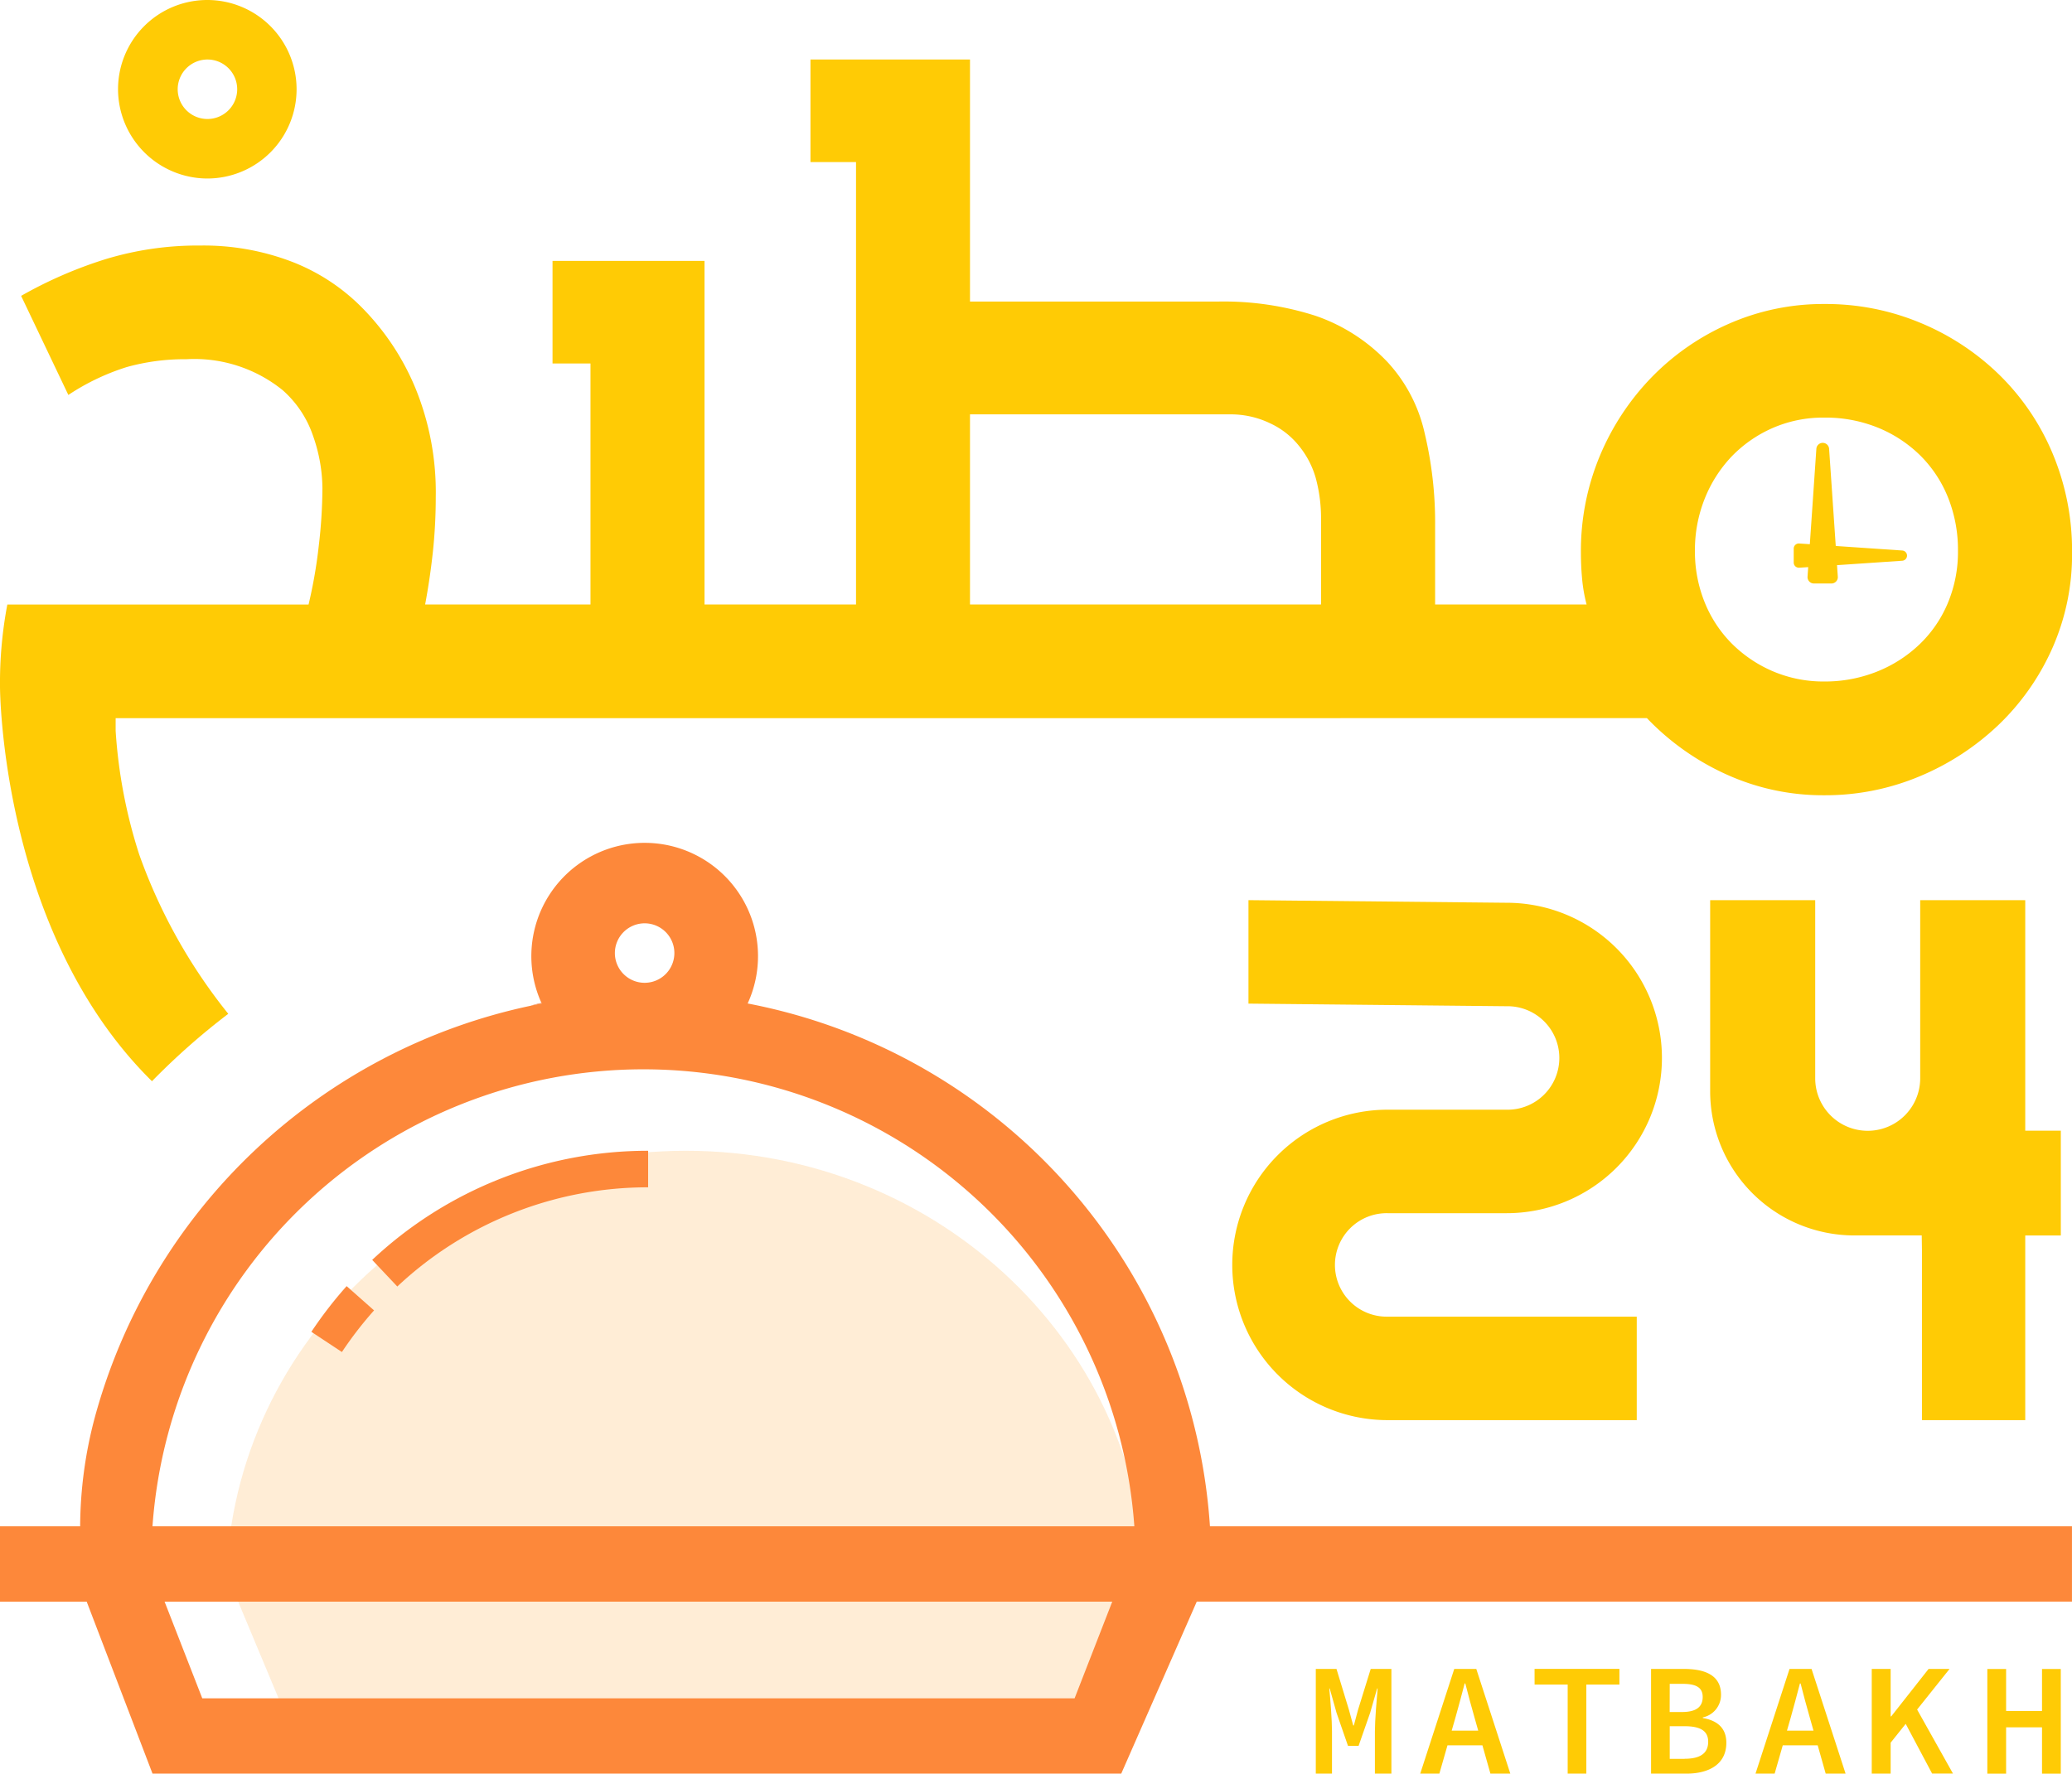 <svg id="MainLogo" xmlns="http://www.w3.org/2000/svg" width="133.313" height="114.147" viewBox="0 0 133.313 114.147">
  <g id="Group_16204" data-name="Group 16204" transform="translate(14.55 74.06)" opacity="0.3">
    <path id="Path_11600" data-name="Path 11600" d="M281.718,351.719h54l2.876-6.878-59.491.622Z" transform="translate(-278.332 -316.45)" fill="#fca939" opacity="0.7"/>
    <path id="Path_11601" data-name="Path 11601" d="M278.536,352.3c0-15.68,13.248-28.391,29.59-28.391s29.589,12.711,29.589,28.391Z" transform="translate(-278.536 -323.908)" fill="#fca939" opacity="0.7"/>
  </g>
  <g id="Group_16205" data-name="Group 16205" transform="translate(0 0)">
    <path id="Path_11602" data-name="Path 11602" d="M353.028,298.353h.022l.585-.039-.042.616a.411.411,0,0,0,.411.438h1.126a.412.412,0,0,0,.412-.411c0-.019-.053-.769-.053-.769l4.2-.285a.33.33,0,0,0,0-.658l-4.281-.292-.428-6.254a.411.411,0,0,0-.82,0l-.42,6.14-.685-.046a.33.33,0,0,0-.352.328v.9a.329.329,0,0,0,.33.33Z" transform="translate(-237.295 -261.816)" fill="#ffcb05"/>
    <path id="Path_11603" data-name="Path 11603" d="M282.524,333.543a35.093,35.093,0,0,1-5.728-10.248,32.618,32.618,0,0,1-1.518-7.96v-.821H373.8a16.411,16.411,0,0,0,5.134,3.631,15.007,15.007,0,0,0,6.29,1.332,15.664,15.664,0,0,0,6.079-1.2,16.624,16.624,0,0,0,5.083-3.293,15.57,15.57,0,0,0,3.484-4.938,14.878,14.878,0,0,0,1.284-6.194,16.133,16.133,0,0,0-1.232-6.323,15.4,15.4,0,0,0-3.407-5.07,16.043,16.043,0,0,0-5.083-3.37,15.784,15.784,0,0,0-6.208-1.227,15.045,15.045,0,0,0-6.106,1.252,15.749,15.749,0,0,0-4.979,3.426,16.218,16.218,0,0,0-3.355,5.067,15.833,15.833,0,0,0-1.231,6.246c0,.594.027,1.168.08,1.725a9.994,9.994,0,0,0,.286,1.621h-9.746v-5.071a24.812,24.812,0,0,0-.68-5.984,9.9,9.9,0,0,0-2.358-4.519,11.513,11.513,0,0,0-4.664-3.007,19.335,19.335,0,0,0-6.235-.915H330.247V272.127H319.983v6.6h2.931V307.2h-9.748V285.088h-9.779v6.6h2.442V307.2H295.19q.314-1.672.5-3.4a33.409,33.409,0,0,0,.184-3.5,17.715,17.715,0,0,0-1.311-7.03,16.144,16.144,0,0,0-3.407-5.147,12.834,12.834,0,0,0-4.533-2.98,15.89,15.89,0,0,0-5.894-1.044,20.358,20.358,0,0,0-6.133.887,27.658,27.658,0,0,0-5.4,2.352l3.039,6.377a14.737,14.737,0,0,1,3.774-1.8,13.9,13.9,0,0,1,3.825-.5,9.036,9.036,0,0,1,6.182,1.986,6.836,6.836,0,0,1,1.966,2.957,10.317,10.317,0,0,1,.6,3.369,32.719,32.719,0,0,1-.237,3.711,31.09,31.09,0,0,1-.655,3.764H268.309a26.966,26.966,0,0,0-.472,5.279s0,15.759,9.778,25.4A44.678,44.678,0,0,1,282.524,333.543ZM377.515,300.4a8.485,8.485,0,0,1,1.728-2.717,8.271,8.271,0,0,1,2.622-1.83,8.125,8.125,0,0,1,3.355-.681,8.948,8.948,0,0,1,3.457.654,8.377,8.377,0,0,1,2.727,1.8,8.006,8.006,0,0,1,1.781,2.717,9.058,9.058,0,0,1,.628,3.4,8.505,8.505,0,0,1-.655,3.37,7.861,7.861,0,0,1-1.835,2.668,8.5,8.5,0,0,1-2.751,1.75,8.99,8.99,0,0,1-3.352.625,8.29,8.29,0,0,1-3.3-.651,8.424,8.424,0,0,1-2.646-1.777,7.99,7.99,0,0,1-1.757-2.667,8.712,8.712,0,0,1-.628-3.319A8.91,8.91,0,0,1,377.515,300.4Zm-47.268-5.436h16.716a5.825,5.825,0,0,1,2.595.576A5.12,5.12,0,0,1,351.42,297a5.752,5.752,0,0,1,1.074,2.066,9.96,9.96,0,0,1,.339,2.745V307.2H330.247Z" transform="translate(-267.837 -268.297)" fill="#ffcb05"/>
    <path id="Path_11604" data-name="Path 11604" d="M279.179,280.791a5.744,5.744,0,1,0-5.758-5.744A5.761,5.761,0,0,0,279.179,280.791Zm0-7.658a1.914,1.914,0,1,1-1.919,1.914A1.918,1.918,0,0,1,279.179,273.133Z" transform="translate(-265.827 -269.303)" fill="#ffcb05"/>
  </g>
  <g id="Group_16206" data-name="Group 16206" transform="translate(79.262 57.931)">
    <path id="Path_11605" data-name="Path 11605" d="M336.138,332.162H343.8a9.989,9.989,0,1,0,0-19.978l-16.614-.168v6.659l16.614.168a3.33,3.33,0,1,1,0,6.659h-7.667a9.989,9.989,0,1,0,0,19.978h16.036v-6.659H336.138a3.33,3.33,0,1,1,0-6.659Z" transform="translate(-326.122 -312.016)" fill="#ffcb05"/>
    <path id="Path_11606" data-name="Path 11606" d="M369.021,312.016h-6.759v11.466a3.377,3.377,0,0,1-6.755,0V312.016h-6.759v12.312a9.279,9.279,0,0,0,9.291,9.266h4.322l.014.943V345.48h6.646V333.595h2.289v-6.743h-2.289Z" transform="translate(-317.978 -312.016)" fill="#ffcb05"/>
  </g>
  <g id="Group_16207" data-name="Group 16207" transform="translate(84.653 107.407)">
    <path id="Path_11607" data-name="Path 11607" d="M332.81,351.124l-.271,1.009H332.5l-.277-1.009-.8-2.629h-1.331v6.739h1.042v-2.719c0-.709-.106-2.109-.175-2.761h.029l.438,1.565.738,2.129h.681l.744-2.129.45-1.565h.031c-.057.652-.175,2.052-.175,2.761v2.719h1.062v-6.739h-1.331Z" transform="translate(-330.086 -348.495)" fill="#ffcb05"/>
    <path id="Path_11608" data-name="Path 11608" d="M337.22,348.495l-2.189,6.739h1.231l.522-1.821h2.248l.515,1.821h1.28l-2.189-6.739Zm-.165,3.971.235-.815c.2-.711.405-1.476.6-2.222h.041c.185.746.4,1.511.6,2.222l.231.815Z" transform="translate(-328.306 -348.495)" fill="#ffcb05"/>
    <path id="Path_11609" data-name="Path 11609" d="M340.442,349.5h2.129v5.731h1.2V349.5H345.9v-1.008h-5.46Z" transform="translate(-326.359 -348.495)" fill="#ffcb05"/>
    <path id="Path_11610" data-name="Path 11610" d="M349.282,351.655v-.041a1.474,1.474,0,0,0,1.169-1.463c0-1.234-1-1.656-2.4-1.656h-2.1v6.739h2.271c1.492,0,2.572-.631,2.572-1.98C350.8,352.343,350.258,351.822,349.282,351.655Zm-2.13-2.2h.821c.873,0,1.3.231,1.3.845s-.386.968-1.331.968h-.794Zm.952,4.827h-.952v-2.1h.952c1.01,0,1.522.292,1.522,1C349.626,353.938,349.094,354.278,348.1,354.278Z" transform="translate(-324.374 -348.495)" fill="#ffcb05"/>
    <path id="Path_11611" data-name="Path 11611" d="M353.083,348.495l-2.189,6.739h1.231l.522-1.821h2.248l.515,1.821h1.28l-2.19-6.739Zm-.165,3.971.235-.815c.2-.711.405-1.476.6-2.222h.041c.185.746.4,1.511.6,2.222l.231.815Z" transform="translate(-322.597 -348.495)" fill="#ffcb05"/>
    <path id="Path_11612" data-name="Path 11612" d="M361.4,348.495h-1.349l-2.406,3.056h-.035v-3.056h-1.216v6.739h1.216v-1.992l.968-1.212,1.7,3.2h1.342l-2.308-4.121Z" transform="translate(-320.618 -348.495)" fill="#ffcb05"/>
    <path id="Path_11613" data-name="Path 11613" d="M365.381,351.2h-2.31v-2.7h-1.208v6.739h1.208v-2.986h2.31v2.986h1.208v-6.739h-1.208Z" transform="translate(-318.65 -348.495)" fill="#ffcb05"/>
  </g>
  <g id="Group_16208" data-name="Group 16208" transform="translate(0 54.279)">
    <path id="Path_11614" data-name="Path 11614" d="M282.568,333.272l1.966,1.3a24.005,24.005,0,0,1,2.068-2.679l-1.764-1.562A26.354,26.354,0,0,0,282.568,333.272Z" transform="translate(-262.535 -301.839)" fill="#fd883a"/>
    <path id="Path_11615" data-name="Path 11615" d="M285.446,330.931l1.616,1.713A23.532,23.532,0,0,1,303.2,326.26v-2.352A25.891,25.891,0,0,0,285.446,330.931Z" transform="translate(-261.499 -304.127)" fill="#fd883a"/>
    <path id="Path_11616" data-name="Path 11616" d="M345.686,353.272a36.747,36.747,0,0,0-29.745-33.647,7.292,7.292,0,1,0-13.27-.042l.018.042c-.22.042-.439.083-.658.136a37,37,0,0,0-28.09,26.488,27.613,27.613,0,0,0-.947,7.024h-5.157v4.847h5.577l4.235,11.067h62.33l4.859-11.07h56.31v-4.846Zm-36.371-38.806a1.914,1.914,0,1,1-1.917,1.911A1.917,1.917,0,0,1,309.316,314.466Zm27.662,49.876H280.851l-2.425-6.221h4.682v0H339.4Zm-59.329-11.07a31.667,31.667,0,0,1,63.173,0Z" transform="translate(-267.837 -309.323)" fill="#fd883a"/>
  </g>
  <line id="Line_37" data-name="Line 37" x1="5.072" y1="11.07" transform="translate(5.575 103.074)" fill="#f2854d"/>
  <path id="Path_11617" data-name="Path 11617" d="M293.65,316.93c-.22.042-.439.083-.658.136h-.042c.226-.065.451-.123.683-.178Z" transform="translate(-258.799 -252.349)" fill="#f2854d"/>
</svg>
